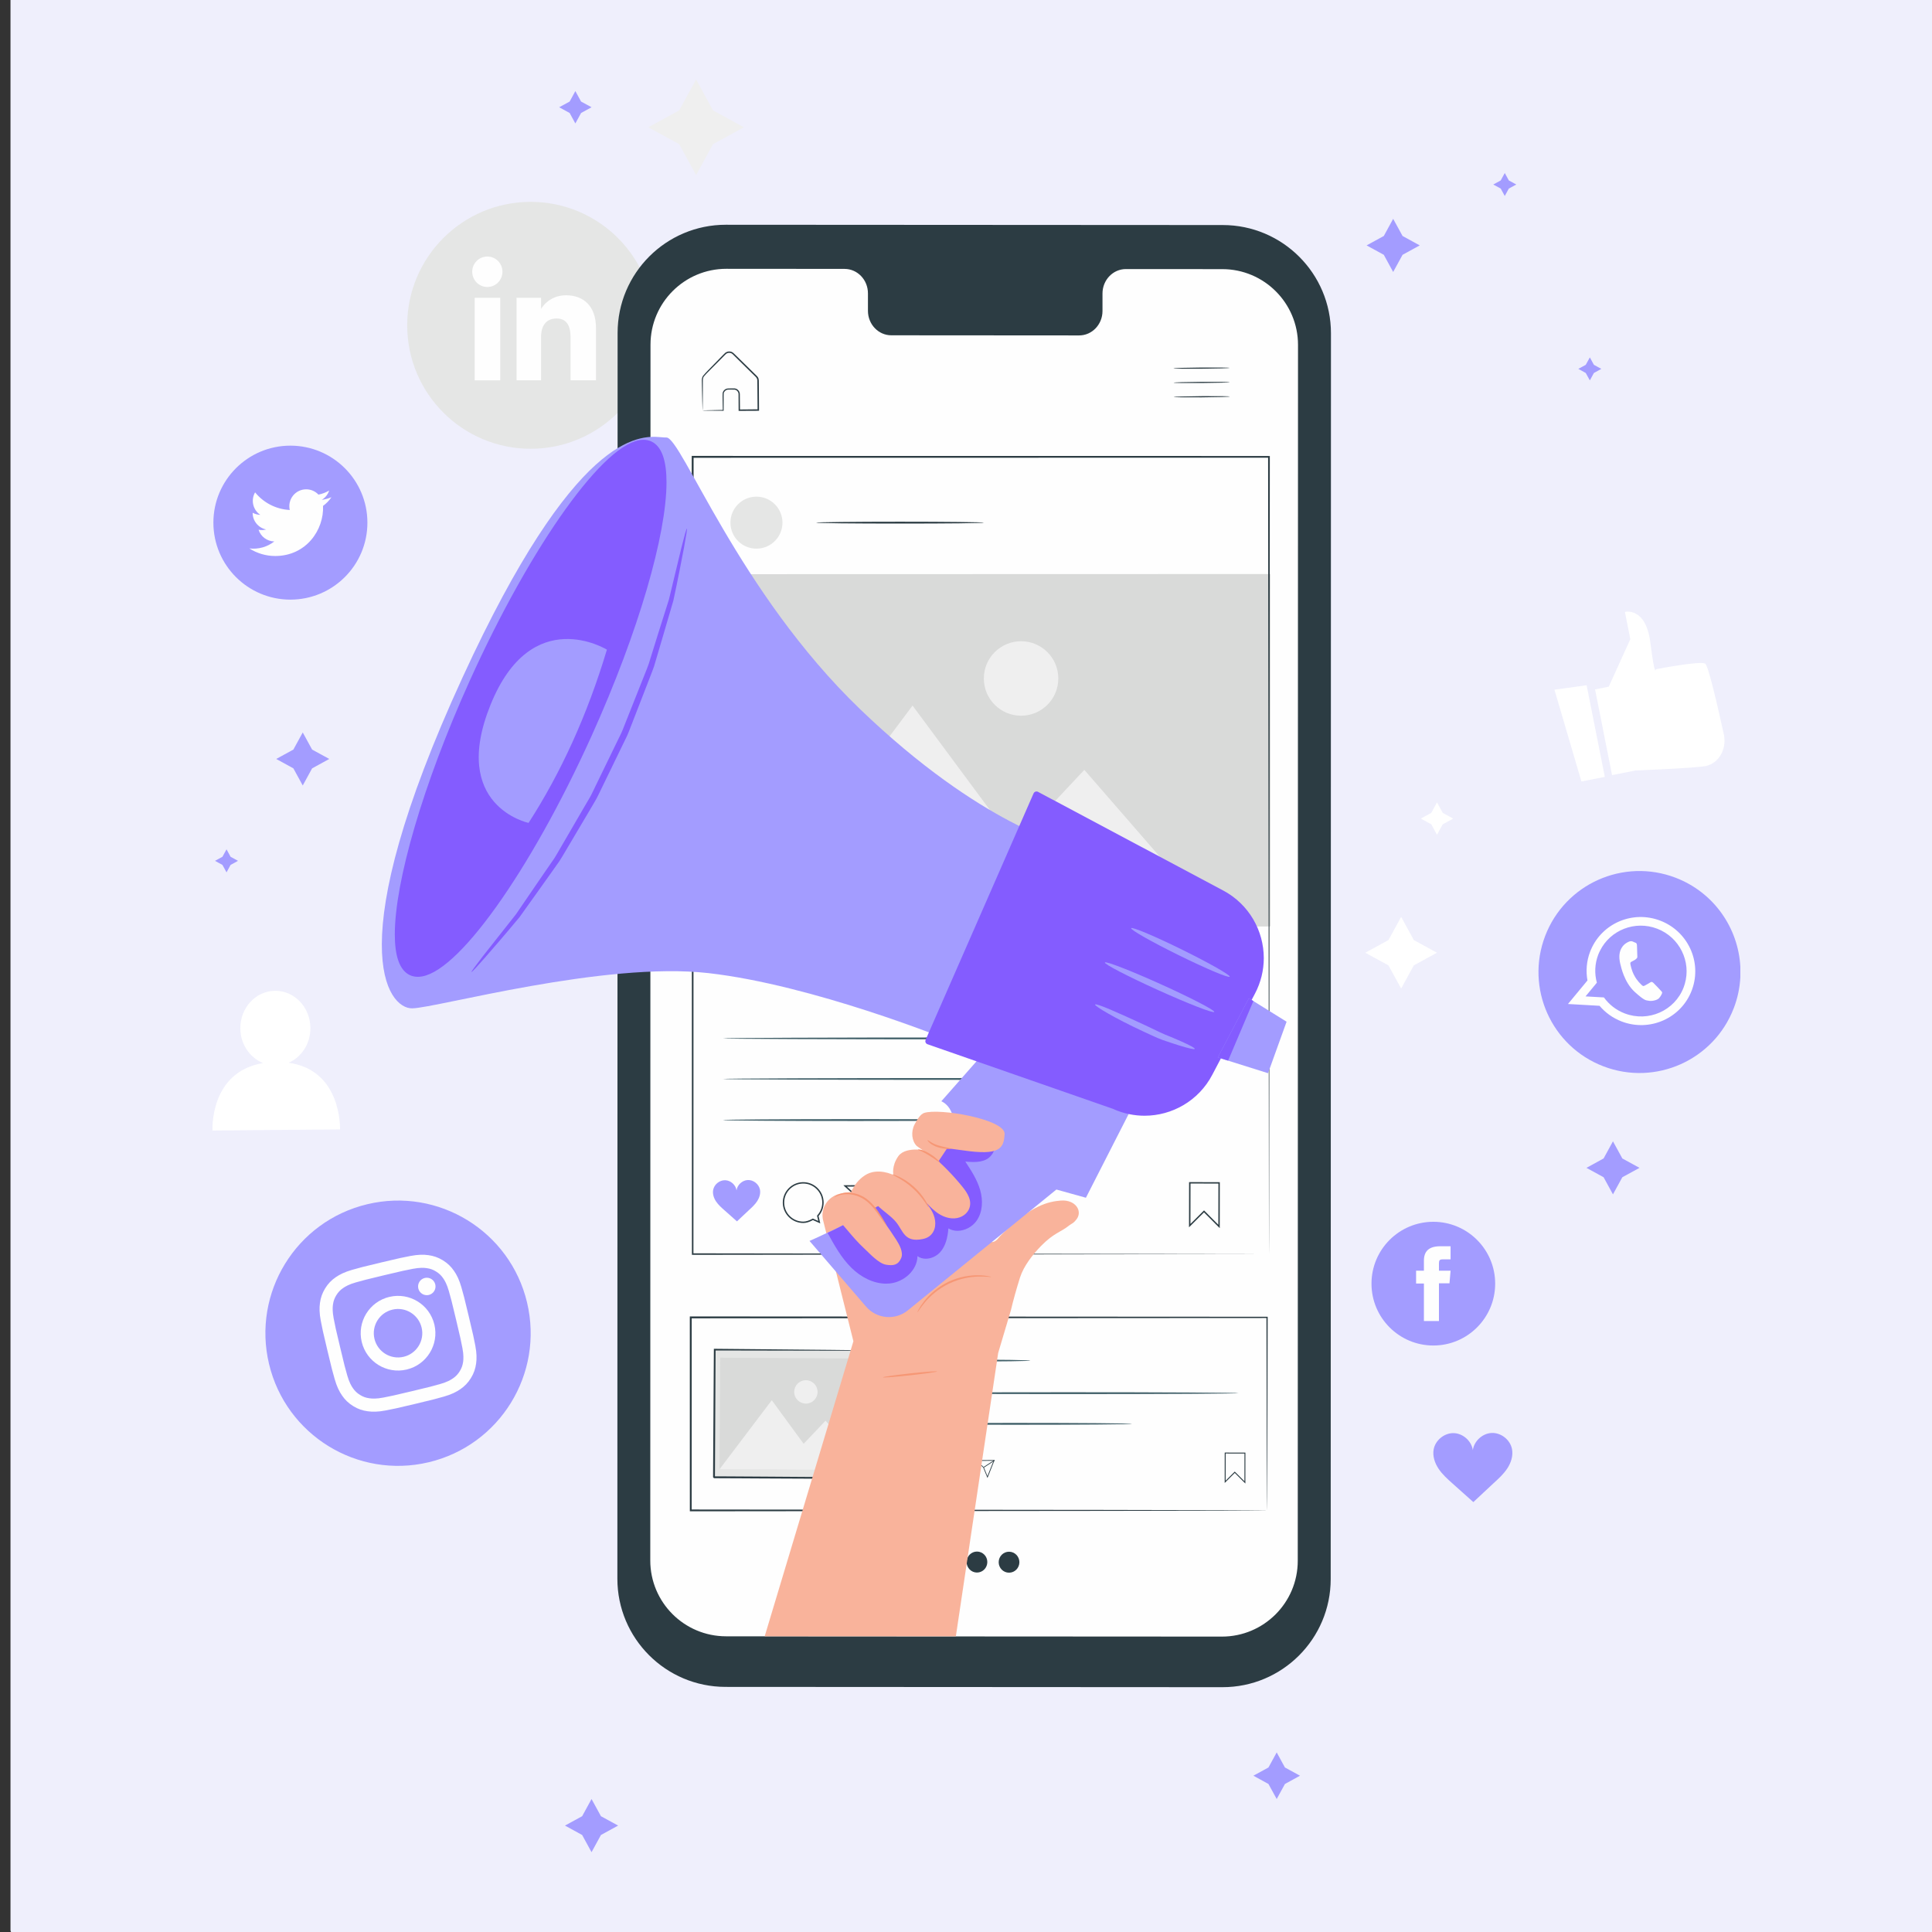 <?xml version="1.0" encoding="UTF-8"?>
<!DOCTYPE svg PUBLIC "-//W3C//DTD SVG 1.0//EN" "http://www.w3.org/TR/2001/REC-SVG-20010904/DTD/svg10.dtd">
<!-- Creator: CorelDRAW 2021 (64-Bit) -->
<svg xmlns="http://www.w3.org/2000/svg" xml:space="preserve" width="600px" height="600px" version="1.0" style="shape-rendering:geometricPrecision; text-rendering:geometricPrecision; image-rendering:optimizeQuality; fill-rule:evenodd; clip-rule:evenodd"
viewBox="0 0 600 600"
 xmlns:xlink="http://www.w3.org/1999/xlink"
 xmlns:xodm="http://www.corel.com/coreldraw/odm/2003">
 <rect x="0" y="0" width="600" height="600" fill="#333333" stroke="none"/>
 <defs>
  <style type="text/css">
   <![CDATA[
    .str1 {stroke:#845CFF;stroke-width:2;stroke-linecap:round;stroke-linejoin:round;stroke-miterlimit:22.926}
    .str0 {stroke:#EFEFFC;stroke-width:2;stroke-linecap:round;stroke-linejoin:round;stroke-miterlimit:22.926}
    .fil7 {fill:#FEFEFE}
    .fil0 {fill:#EFEFFC}
    .fil2 {fill:#FEFEFE;fill-rule:nonzero}
    .fil12 {fill:#F9B39B;fill-rule:nonzero}
    .fil18 {fill:#F69775;fill-rule:nonzero}
    .fil10 {fill:#F1626C;fill-rule:nonzero}
    .fil3 {fill:#EFEFEF;fill-rule:nonzero}
    .fil1 {fill:#E5E6E5;fill-rule:nonzero}
    .fil11 {fill:#D9DAD9;fill-rule:nonzero}
    .fil17 {fill:#A17364;fill-rule:nonzero}
    .fil16 {fill:#919697;fill-rule:nonzero}
    .fil15 {fill:#646869;fill-rule:nonzero}
    .fil9 {fill:#42616A;fill-rule:nonzero}
    .fil8 {fill:#2C3C43;fill-rule:nonzero}
    .fil13 {fill:#845CFF;fill-rule:nonzero}
    .fil14 {fill:#845CFF;fill-rule:nonzero}
    .fil6 {fill:#A39CFF;fill-rule:nonzero}
    .fil5 {fill:#A39CFF;fill-rule:nonzero}
    .fil4 {fill:white;fill-rule:nonzero}
   ]]>
  </style>
 </defs>
 <g id="Capa_x0020_1">
  <rect class="fil0 str0" x="4.26" y="-0.58" width="600" height="600"/>
  <path class="fil1" d="M164.8 139.37l0 0c-21.17,0 -38.34,-17.17 -38.34,-38.34 0,-21.17 17.17,-38.34 38.34,-38.34 21.17,0 38.34,17.17 38.34,38.34 0,21.17 -17.17,38.34 -38.34,38.34z"/>
  <polygon class="fil2" points="147.42,118.12 155.35,118.12 155.35,92.48 147.42,92.48 "/>
  <path class="fil2" d="M151.35 89.13c2.59,0 4.69,-2.12 4.69,-4.74 0,-2.61 -2.1,-4.72 -4.69,-4.72 -2.6,0 -4.7,2.11 -4.7,4.72 0,2.62 2.1,4.74 4.7,4.74z"/>
  <path class="fil2" d="M168.03 104.66c0,-3.6 1.66,-5.75 4.84,-5.75 2.92,0 4.32,2.06 4.32,5.75 0,3.69 0,13.46 0,13.46l7.9 0c0,0 0,-9.37 0,-16.23 0,-6.87 -3.9,-10.19 -9.33,-10.19 -5.44,0 -7.73,4.24 -7.73,4.24l0 -3.46 -7.61 0 0 25.64 7.61 0c0,0 0,-9.51 0,-13.46z"/>
  <polygon class="fil3" points="216.18,24.68 221.43,34.28 231.03,39.53 221.43,44.78 216.18,54.38 210.93,44.78 201.33,39.53 210.93,34.28 "/>
  <polygon class="fil4" points="435.14,284.74 439.07,291.94 446.27,295.88 439.07,299.81 435.14,307.01 431.2,299.81 424,295.88 431.2,291.94 "/>
  <polygon class="fil4" points="446.27,249.19 448.05,252.44 451.3,254.22 448.05,256 446.27,259.24 444.5,256 441.25,254.22 444.5,252.44 "/>
  <polygon class="fil5" points="178.68,28.29 180.46,31.54 183.71,33.31 180.46,35.09 178.68,38.34 176.91,35.09 173.66,33.31 176.91,31.54 "/>
  <path class="fil4" d="M89.63 330.05c4,-1.74 6.81,-5.93 6.77,-10.83 -0.05,-6.41 -4.97,-11.57 -10.98,-11.52 -6.01,0.05 -10.84,5.29 -10.78,11.7 0.04,4.94 2.98,9.11 7.07,10.75 -16.72,2.74 -15.72,20.94 -15.72,20.94l39.61 -0.34c0,0 0.66,-18.41 -15.97,-20.7z"/>
  <path class="fil5" d="M469.56 449.99c-0.56,-2.85 -3.37,-5.08 -6.27,-4.97 -2.88,0.1 -5.49,2.49 -5.89,5.33 -0.41,-2.84 -3.05,-5.2 -5.93,-5.28 -2.9,-0.08 -5.69,2.18 -6.23,5.03 -0.39,2.08 0.33,4.24 1.5,6 1.17,1.77 2.76,3.19 4.34,4.6 2.22,1.97 4.26,3.82 6.48,5.79 2.19,-1.99 4.06,-3.86 6.26,-5.85 1.56,-1.42 3.15,-2.86 4.3,-4.63 1.16,-1.77 1.85,-3.94 1.44,-6.02z"/>
  <path class="fil4" d="M495.36 214.1l4.25 -0.84 6.7 -14.75 -1.68 -8.47c0,0 6.48,-1.7 7.91,9.54 1.42,11.25 1.7,8.26 1.7,8.26 0,0 13.94,-2.71 15.34,-1.73 1.01,0.71 4.14,14.48 5.77,21.95 0.83,3.77 -0.8,7.74 -4.13,9.33 -0.48,0.22 -0.96,0.4 -1.46,0.5 -3.47,0.69 -21.79,1.38 -21.79,1.38l-7.33 1.45 -5.28 -26.62z"/>
  <polygon class="fil4" points="482.75,214.19 491.12,242.7 498.39,241.26 492.74,212.81 "/>
  <path class="fil6" d="M497.96 331.16c-16.18,-6.18 -24.28,-24.3 -18.1,-40.48 6.18,-16.18 24.31,-24.29 40.49,-18.1 11.94,4.56 19.48,15.63 20.13,27.62l0 3.34c-0.17,3.18 -0.83,6.39 -2.03,9.52 -6.18,16.18 -24.31,24.29 -40.49,18.1z"/>
  <path class="fil7" d="M504.58 314.73c-2.7,-1.03 -4.9,-2.79 -6.47,-4.97l-5.71 -0.32 3.52 -4.26c-0.76,-2.78 -0.68,-5.8 0.42,-8.68 0.16,-0.43 0.35,-0.85 0.56,-1.25 3.19,-6.42 10.86,-9.47 17.74,-6.84 6.96,2.66 10.64,10.2 8.58,17.18 -0.1,0.35 -0.22,0.7 -0.35,1.05 -2.77,7.26 -10.98,10.88 -18.29,8.09zm20.95 -7.54c3.02,-8.54 -1.36,-18 -9.94,-21.28 -8.48,-3.24 -17.93,0.76 -21.48,8.95 -0.1,0.22 -0.19,0.45 -0.28,0.68 -1.13,2.96 -1.36,6.04 -0.83,8.95l-6.05 7.31 9.8 0.56c1.78,2.11 4.11,3.81 6.87,4.87 8.72,3.33 18.46,-0.99 21.76,-9.63 0.05,-0.14 0.11,-0.27 0.15,-0.41z"/>
  <path class="fil7" d="M515.63 307.49c-0.32,-0.34 -1.86,-2 -2.17,-2.26 -0.3,-0.27 -0.54,-0.42 -0.94,-0.14 -0.41,0.29 -1.48,0.87 -1.8,1.03 -0.33,0.17 -0.56,0.12 -0.88,-0.22 -0.31,-0.34 -1.41,-1.22 -2.38,-3.1 -0.76,-1.45 -1.06,-3 -1.14,-3.47 -0.07,-0.47 0.21,-0.6 0.47,-0.72 0.25,-0.11 0.56,-0.3 0.84,-0.45l0.21 -0.13c0.14,-0.1 0.26,-0.21 0.42,-0.36 0.23,-0.21 0.25,-0.46 0.23,-0.69 -0.02,-0.22 -0.08,-2.41 -0.11,-3.3 -0.02,-0.89 -0.4,-0.88 -0.63,-0.97 -0.22,-0.09 -0.46,-0.22 -0.72,-0.32 -0.26,-0.1 -0.72,-0.17 -1.22,0.08 -0.5,0.25 -1.85,0.8 -2.58,2.69 -0.16,0.45 -0.25,0.92 -0.3,1.39 -0.12,1.5 0.29,2.94 0.37,3.18 0.1,0.33 1.05,5.28 4.39,8.33 3.35,3.03 3.54,2.52 4.28,2.72 0.73,0.21 2.64,-0.05 3.3,-0.83 0.67,-0.77 0.96,-1.53 0.93,-1.73 -0.04,-0.2 -0.26,-0.39 -0.57,-0.73z"/>
  <path class="fil6" d="M90.18 186.22l0 0c-13.2,0 -23.91,-10.7 -23.91,-23.91 0,-13.2 10.71,-23.91 23.91,-23.91 13.21,0 23.92,10.71 23.92,23.91 0,13.21 -10.71,23.91 -23.92,23.91z"/>
  <path class="fil2" d="M77.44 170.32c2.32,1.48 5.07,2.35 8.02,2.35 9.7,0 15.19,-8.2 14.86,-15.56 1.02,-0.73 1.9,-1.65 2.61,-2.7 -0.94,0.41 -1.95,0.69 -3.01,0.82 1.08,-0.64 1.91,-1.67 2.3,-2.89 -1.01,0.6 -2.13,1.03 -3.32,1.27 -0.95,-1.02 -2.31,-1.65 -3.81,-1.65 -3.38,0 -5.86,3.15 -5.1,6.42 -4.34,-0.22 -8.19,-2.3 -10.77,-5.47 -1.37,2.35 -0.71,5.43 1.62,6.98 -0.86,-0.02 -1.67,-0.26 -2.37,-0.65 -0.06,2.42 1.68,4.69 4.19,5.19 -0.73,0.2 -1.54,0.25 -2.36,0.09 0.66,2.08 2.6,3.59 4.88,3.63 -2.19,1.73 -4.96,2.5 -7.74,2.17z"/>
  <path class="fil5" d="M133.16 454.11l0 0c-22.13,5.27 -44.34,-8.4 -49.61,-30.52 -5.27,-22.13 8.39,-44.34 30.52,-49.61l0 0c22.13,-5.28 44.34,8.39 49.61,30.51 5.27,22.13 -8.39,44.34 -30.52,49.62z"/>
  <path class="fil2" d="M118.38 392.07c-5.97,1.42 -6.71,1.63 -9.02,2.29 -2.32,0.67 -3.83,1.42 -5.09,2.29 -1.32,0.91 -2.36,1.95 -3.29,3.46 -0.93,1.52 -1.39,2.92 -1.61,4.5 -0.21,1.53 -0.2,3.21 0.25,5.57 0.45,2.37 0.61,3.13 2.03,9.1 1.42,5.96 1.62,6.7 2.29,9.02 0.66,2.31 1.41,3.82 2.29,5.09 0.9,1.31 1.95,2.36 3.46,3.29 1.51,0.93 2.92,1.39 4.49,1.6 1.53,0.21 3.21,0.21 5.58,-0.25 2.37,-0.45 3.12,-0.6 9.09,-2.02 5.96,-1.42 6.71,-1.63 9.02,-2.29 2.32,-0.66 3.82,-1.42 5.09,-2.29 1.31,-0.91 2.36,-1.95 3.29,-3.46 0.93,-1.51 1.39,-2.92 1.61,-4.5 0.21,-1.52 0.2,-3.21 -0.25,-5.57 -0.45,-2.37 -0.61,-3.13 -2.03,-9.09 -1.42,-5.97 -1.62,-6.71 -2.29,-9.03 -0.66,-2.31 -1.41,-3.82 -2.29,-5.09 -0.9,-1.31 -1.95,-2.35 -3.46,-3.29 -1.51,-0.92 -2.92,-1.38 -4.5,-1.6 -1.52,-0.21 -3.21,-0.2 -5.57,0.25 -2.37,0.45 -3.12,0.6 -9.09,2.02zm0.94 3.96c5.87,-1.4 6.57,-1.54 8.91,-1.99 2.17,-0.41 3.42,-0.33 4.26,-0.21 1.12,0.15 1.97,0.45 2.92,1.04 0.95,0.59 1.6,1.2 2.24,2.13 0.49,0.71 1.12,1.79 1.73,3.9 0.66,2.29 0.85,2.99 2.24,8.85 1.4,5.87 1.54,6.57 1.99,8.91 0.41,2.16 0.33,3.41 0.22,4.26 -0.16,1.12 -0.46,1.96 -1.05,2.92 -0.58,0.95 -1.2,1.6 -2.13,2.24 -0.7,0.48 -1.78,1.12 -3.9,1.73 -2.29,0.66 -2.98,0.84 -8.85,2.24 -5.86,1.4 -6.56,1.54 -8.9,1.99 -2.17,0.41 -3.42,0.33 -4.26,0.21 -1.12,-0.15 -1.97,-0.45 -2.92,-1.04 -0.95,-0.58 -1.6,-1.2 -2.24,-2.13 -0.49,-0.71 -1.12,-1.78 -1.73,-3.9 -0.66,-2.29 -0.85,-2.98 -2.24,-8.85 -1.4,-5.86 -1.55,-6.56 -1.99,-8.91 -0.41,-2.16 -0.33,-3.41 -0.22,-4.26 0.16,-1.12 0.46,-1.96 1.04,-2.91 0.59,-0.96 1.21,-1.61 2.14,-2.25 0.7,-0.48 1.78,-1.12 3.9,-1.73 2.29,-0.65 2.98,-0.84 8.84,-2.24z"/>
  <path class="fil2" d="M125.36 421.36c-4.05,0.97 -8.1,-1.53 -9.07,-5.58 -0.96,-4.04 1.53,-8.1 5.58,-9.06 4.04,-0.97 8.1,1.53 9.07,5.58 0.96,4.04 -1.54,8.1 -5.58,9.06zm-4.43 -18.6c-6.23,1.48 -10.08,7.74 -8.6,13.97 1.49,6.23 7.74,10.07 13.97,8.59 6.23,-1.48 10.08,-7.74 8.6,-13.97 -1.49,-6.23 -7.74,-10.07 -13.97,-8.59z"/>
  <path class="fil2" d="M135.18 398.89c0.35,1.46 -0.55,2.92 -2,3.27 -1.46,0.34 -2.92,-0.56 -3.27,-2.01 -0.35,-1.46 0.55,-2.92 2.01,-3.27 1.46,-0.34 2.92,0.56 3.26,2.01z"/>
  <path class="fil5" d="M445.14 417.86l0 0c-10.61,0 -19.21,-8.6 -19.21,-19.21 0,-10.61 8.6,-19.21 19.21,-19.21 10.6,0 19.2,8.6 19.2,19.21 0,10.61 -8.6,19.21 -19.2,19.21z"/>
  <path class="fil2" d="M442.21 410.26l4.67 0 0 -11.71 3.27 0 0.34 -3.92 -3.61 0c0,0 0,-1.46 0,-2.23 0,-0.93 0.19,-1.29 1.08,-1.29 0.72,0 2.53,0 2.53,0l0 -4.07c0,0 -2.66,0 -3.23,0 -3.48,0 -5.05,1.53 -5.05,4.47 0,2.55 0,3.12 0,3.12l-2.43 0 0 3.97 2.43 0 0 11.66z"/>
  <path class="fil8" d="M379.63 523.97l-154.31 -0.09c-18.56,-0.01 -33.6,-15.06 -33.59,-33.62l0.07 -386.85c0,-18.57 15.06,-33.62 33.63,-33.61l154.31 0.09c18.56,0.01 33.6,15.06 33.6,33.62l-0.08 386.86c0,18.57 -15.06,33.62 -33.63,33.6z"/>
  <path class="fil2" d="M379.58 83.58l-29.92 -0.02c-4.01,0 -7.27,3.39 -7.27,7.59l0 5.43c0,4.19 -3.25,7.59 -7.26,7.59l-58.32 -0.04c-4.01,0 -7.26,-3.4 -7.26,-7.6l0 -5.42c0,-4.2 -3.25,-7.6 -7.27,-7.6l-10.52 -0.01 -26.18 -0.02c-13.01,0 -23.55,10.54 -23.56,23.54l-0.07 377.6c0,13 10.53,23.54 23.53,23.55l154 0.09c13,0 23.55,-10.53 23.55,-23.54l0.08 -377.6c0,-13 -10.53,-23.54 -23.53,-23.54z"/>
  <path class="fil8" d="M381.83 114.25c0,0.1 -3.89,0.22 -8.69,0.26 -4.8,0.04 -8.69,-0.01 -8.69,-0.12 0,-0.1 3.89,-0.21 8.69,-0.25 4.8,-0.04 8.69,0.01 8.69,0.11z"/>
  <path class="fil8" d="M381.87 118.7c0,0.1 -3.89,0.21 -8.69,0.25 -4.8,0.04 -8.69,-0.01 -8.69,-0.11 0,-0.1 3.89,-0.21 8.69,-0.25 4.8,-0.04 8.69,0.01 8.69,0.11z"/>
  <path class="fil8" d="M381.91 123.15c0,0.1 -3.89,0.21 -8.69,0.25 -4.8,0.04 -8.69,-0.01 -8.69,-0.11 -0.01,-0.1 3.88,-0.22 8.68,-0.26 4.8,-0.04 8.7,0.01 8.7,0.12z"/>
  <path class="fil8" d="M218.2 127.48c0,-0.01 0.16,-0.02 0.45,-0.03 0.36,-0.01 0.78,-0.02 1.27,-0.04 1.19,-0.03 2.76,-0.06 4.67,-0.11l-0.12 0.13c-0.02,-1.04 -0.04,-2.17 -0.06,-3.39 0.01,-0.63 -0.05,-1.22 0.01,-1.95 0.12,-0.73 0.77,-1.37 1.57,-1.44 0.75,-0.02 1.42,-0.05 2.23,-0.02 0.85,0.11 1.56,0.92 1.54,1.81 0.01,1.58 0.03,3.23 0.05,4.95l-0.21 -0.22c1.89,-0.02 3.86,-0.04 5.9,-0.06l-0.23 0.23c-0.02,-2.38 -0.04,-4.83 -0.06,-7.35 -0.01,-0.63 -0.01,-1.25 -0.02,-1.87 0,-0.58 -0.35,-0.96 -0.83,-1.4 -0.87,-0.86 -1.73,-1.7 -2.58,-2.54 -0.84,-0.83 -1.67,-1.65 -2.49,-2.45 -0.4,-0.4 -0.81,-0.8 -1.2,-1.19 -0.42,-0.4 -0.74,-0.82 -1.22,-0.92 -0.47,-0.12 -0.98,-0.02 -1.36,0.26 -0.35,0.31 -0.74,0.73 -1.09,1.08 -0.73,0.74 -1.44,1.45 -2.12,2.14 -1.33,1.38 -2.72,2.64 -3.73,3.84 -0.42,0.66 -0.27,1.47 -0.3,2.2 0,0.73 0,1.43 0,2.08 -0.01,1.27 -0.02,2.39 -0.02,3.35 -0.01,0.86 -0.02,1.56 -0.03,2.14 0,0.5 -0.01,0.76 -0.02,0.77 -0.02,0.01 -0.03,-0.23 -0.04,-0.71 -0.02,-0.57 -0.04,-1.26 -0.06,-2.11 -0.03,-0.96 -0.05,-2.09 -0.08,-3.37 -0.01,-0.67 -0.03,-1.38 -0.04,-2.12 0,-0.38 -0.01,-0.76 -0.02,-1.16 0,-0.42 0.11,-0.85 0.33,-1.24 1.09,-1.33 2.39,-2.52 3.73,-3.94 0.68,-0.7 1.38,-1.41 2.1,-2.15 0.38,-0.37 0.69,-0.74 1.14,-1.13 0.48,-0.36 1.12,-0.49 1.71,-0.34 0.63,0.14 1.04,0.66 1.42,1.02 0.4,0.39 0.8,0.78 1.21,1.18 0.82,0.8 1.65,1.62 2.5,2.45 0.85,0.83 1.71,1.68 2.58,2.54 0.21,0.22 0.46,0.4 0.66,0.71 0.19,0.29 0.3,0.64 0.31,0.99 0.01,0.63 0.01,1.26 0.02,1.89 0.02,2.51 0.04,4.97 0.05,7.35l0.01 0.22 -0.23 0.01c-2.03,0.01 -4.01,0.02 -5.9,0.03l-0.22 0 0 -0.21c-0.01,-1.71 -0.02,-3.37 -0.02,-4.95 0.02,-0.71 -0.53,-1.34 -1.2,-1.43 -0.68,-0.04 -1.48,-0.01 -2.14,-0.01 -0.63,0.06 -1.16,0.57 -1.27,1.15 -0.06,0.59 -0.01,1.29 -0.02,1.89 0,1.22 0,2.35 0,3.39l0 0.13 -0.13 0c-1.95,-0.01 -3.54,-0.02 -4.76,-0.03 -0.48,-0.01 -0.89,-0.02 -1.23,-0.02 -0.28,-0.01 -0.42,-0.02 -0.41,-0.03z"/>
  <path class="fil9" d="M319.99 422.54c0,0.04 -0.58,0.08 -1.62,0.11 -1.15,0.03 -2.63,0.06 -4.41,0.1 -3.72,0.05 -8.86,0.08 -14.54,0.08 -5.68,0 -10.83,-0.03 -14.55,-0.08 -1.78,-0.04 -3.26,-0.07 -4.41,-0.1 -1.04,-0.03 -1.62,-0.07 -1.62,-0.11 0,-0.04 0.58,-0.08 1.62,-0.11 1.15,-0.03 2.63,-0.06 4.41,-0.1 3.72,-0.05 8.87,-0.08 14.55,-0.08 5.68,0 10.82,0.03 14.54,0.08 1.78,0.04 3.26,0.07 4.41,0.1 1.04,0.03 1.62,0.07 1.62,0.11z"/>
  <path class="fil9" d="M384.66 432.66c0,0.16 -23.69,0.29 -52.9,0.29 -29.23,0 -52.92,-0.13 -52.92,-0.29 0,-0.16 23.69,-0.29 52.92,-0.29 29.21,0 52.9,0.13 52.9,0.29z"/>
  <path class="fil9" d="M351.59 442.19c0,0.16 -16.28,0.29 -36.37,0.29 -20.09,0 -36.38,-0.13 -36.38,-0.29 0,-0.16 16.29,-0.3 36.38,-0.3 20.09,0 36.37,0.14 36.37,0.3z"/>
  <path class="fil8" d="M383.47 457.01l0.1 0.11 2.9 2.9 0.01 -8.61 -5.84 -0.01 -0.01 8.45 2.84 -2.84zm3.29 3.71l-3.29 -3.29 -3.13 3.12 0.01 -9.44 6.42 0.01 -0.01 9.6z"/>
  <path class="fil8" d="M296.49 453.21c-1.65,0.01 -2.99,1.37 -2.97,3.03 0.01,1.65 1.37,2.99 3.02,2.97 0.43,0 0.9,-0.15 1.45,-0.45l0.05 -0.03 0.85 0.38 -0.19 -0.84 0.04 -0.04c0.51,-0.56 0.79,-1.29 0.78,-2.04 -0.01,-1.66 -1.37,-2.99 -3.03,-2.98zm2.72 6.29l-1.16 -0.52c-0.56,0.3 -1.06,0.45 -1.51,0.46 -1.77,0.01 -3.23,-1.42 -3.24,-3.2 -0.02,-1.78 1.42,-3.24 3.19,-3.25 1.78,-0.01 3.24,1.42 3.25,3.2 0.01,0.79 -0.28,1.55 -0.8,2.15l0.27 1.16z"/>
  <path class="fil8" d="M303.41 453.7l2.12 1.95 1.13 2.76 1.9 -4.76 -5.15 0.05zm3.26 5.3l-1.33 -3.25 -2.5 -2.27 6.05 -0.05 -2.22 5.57z"/>
  <polygon class="fil8" points="305.59,455.76 305.47,455.58 308.77,453.43 308.89,453.62 "/>
  <path class="fil10" d="M289.69 454.16c-0.17,-0.87 -1.03,-1.54 -1.91,-1.5 -0.87,0.03 -1.67,0.76 -1.78,1.62 -0.13,-0.86 -0.93,-1.58 -1.81,-1.6 -0.88,-0.02 -1.72,0.67 -1.88,1.54 -0.12,0.63 0.1,1.28 0.46,1.82 0.36,0.53 0.84,0.96 1.32,1.39 0.68,0.59 1.3,1.15 1.97,1.75 0.67,-0.61 1.23,-1.18 1.9,-1.78 0.47,-0.44 0.95,-0.87 1.3,-1.41 0.35,-0.54 0.56,-1.2 0.43,-1.83z"/>
  <path class="fil8" d="M393.5 469.07c0,0 -0.02,-0.36 -0.02,-1.05 -0.01,-0.7 -0.02,-1.72 -0.03,-3.06 -0.01,-2.7 -0.02,-6.67 -0.04,-11.82 -0.03,-10.28 -0.06,-25.25 -0.11,-44.02l0.2 0.2c-43.06,0.02 -107.34,0.06 -178.97,0.1l-0.01 0 0.29 -0.3c0,20.84 0,41.05 -0.01,59.95l-0.28 -0.28c51.52,0.05 96.22,0.1 128.06,0.13 15.94,0.04 28.64,0.06 37.39,0.08 4.36,0.02 7.73,0.03 10.03,0.04 1.14,0.01 2,0.01 2.6,0.02 0.59,0 0.9,0.01 0.9,0.01 0,0 -0.29,0.01 -0.86,0.02 -0.59,0 -1.45,0.01 -2.57,0.02 -2.28,0.01 -5.63,0.02 -9.97,0.04 -8.73,0.02 -21.42,0.04 -37.32,0.07 -31.89,0.04 -76.66,0.08 -128.26,0.13l-0.28 0 0 -0.28c0,-18.9 -0.01,-39.11 -0.01,-59.95l0 -0.29 0.3 0c71.63,0.04 135.91,0.08 178.97,0.1l0.19 0 0 0.19c-0.05,18.82 -0.08,33.83 -0.11,44.14 -0.02,5.12 -0.04,9.08 -0.05,11.77 -0.01,1.33 -0.01,2.34 -0.02,3.03 0,0.68 -0.01,1.01 -0.01,1.01z"/>
  <polygon class="fil1" points="271.54,419.42 271.31,459.05 221.74,458.77 221.96,419.14 "/>
  <path class="fil8" d="M271.54 419.42c-0.01,0.01 -0.09,0.01 -0.25,0.02 -0.18,0 -0.41,0 -0.7,0.01 -0.65,0 -1.55,0.01 -2.71,0.01 -2.38,0.01 -5.82,0.01 -10.16,0.01 -8.72,-0.01 -21.08,-0.04 -35.76,-0.07l0.27 -0.26c-0.06,11.8 -0.13,25.32 -0.2,39.63 0.06,0.07 -0.54,-0.55 -0.28,-0.29l0.09 0 0.11 0 0.22 0.01 0.42 0 0.86 0 1.71 0.01c1.14,0.01 2.27,0.02 3.4,0.02 2.25,0.02 4.47,0.03 6.68,0.04 4.4,0.03 8.69,0.06 12.86,0.09 8.32,0.06 16.13,0.11 23.22,0.16l-0.25 0.24c0.12,-11.9 0.22,-21.77 0.29,-28.7 0.05,-3.45 0.08,-6.16 0.11,-8.05 0.02,-0.91 0.03,-1.62 0.04,-2.13 0.01,-0.48 0.03,-0.75 0.03,-0.75 0,0 0.02,0.23 0.02,0.7 0,0.5 0.01,1.19 0.02,2.08 0,1.88 0.01,4.57 0.01,8 -0.01,6.97 -0.02,16.89 -0.03,28.86l0 0.24 -0.25 0c-7.08,-0.03 -14.89,-0.06 -23.22,-0.1 -4.16,-0.02 -8.46,-0.04 -12.86,-0.06 -2.2,-0.01 -4.43,-0.02 -6.68,-0.04 -1.12,0 -2.25,-0.01 -3.39,-0.01l-1.71 -0.01 -0.86 -0.01 -0.43 0 -0.21 0 -0.11 0 -0.05 0 -0.04 0c0.25,0.26 -0.37,-0.36 -0.3,-0.3 0.09,-14.31 0.18,-27.83 0.25,-39.63l0 -0.26 0.27 0c14.74,0.14 27.16,0.25 35.92,0.34 4.32,0.05 7.73,0.09 10.1,0.12 1.14,0.02 2.03,0.04 2.66,0.05 0.28,0 0.5,0.01 0.67,0.02 0.15,0 0.22,0.01 0.22,0.01z"/>
  <polygon class="fil11" points="223.46,456.29 269.55,456.55 269.75,421.91 223.66,421.65 "/>
  <polygon class="fil3" points="223.46,456.29 239.68,434.85 249.58,448.38 256.38,441.21 269.55,456.55 "/>
  <path class="fil3" d="M253.9 432.29c-0.01,2 -1.64,3.62 -3.65,3.61 -2,-0.01 -3.62,-1.65 -3.61,-3.65 0.02,-2.01 1.65,-3.62 3.66,-3.61 2,0.01 3.61,1.64 3.6,3.65z"/>
  <path class="fil8" d="M305.56 162.31c0,0.02 -0.18,0.04 -0.53,0.06 -0.41,0.02 -0.91,0.03 -1.52,0.05 -1.41,0.03 -3.29,0.06 -5.58,0.1 -4.71,0.05 -11.23,0.08 -18.42,0.08 -7.2,0 -13.71,-0.03 -18.42,-0.08 -2.29,-0.04 -4.17,-0.07 -5.59,-0.1 -0.6,-0.02 -1.1,-0.03 -1.51,-0.05 -0.35,-0.02 -0.53,-0.04 -0.53,-0.06 0,-0.02 0.18,-0.04 0.53,-0.06 0.41,-0.01 0.91,-0.03 1.51,-0.05 1.42,-0.02 3.3,-0.06 5.59,-0.09 4.71,-0.06 11.22,-0.09 18.42,-0.09 7.19,0 13.71,0.03 18.42,0.09 2.29,0.03 4.17,0.07 5.58,0.09 0.61,0.02 1.11,0.04 1.52,0.05 0.35,0.02 0.53,0.04 0.53,0.06z"/>
  <path class="fil8" d="M373.92 375.9l0.15 0.15 4.3 4.32 0.02 -12.8 -8.67 -0.02 -0.02 12.56 4.22 -4.21zm4.88 5.51l-4.89 -4.9 -4.65 4.64 0.02 -14.03 9.54 0.02 -0.02 14.27z"/>
  <path class="fil8" d="M249.4 367.56c-3.26,0.03 -5.89,2.7 -5.86,5.96 0.02,3.26 2.7,5.89 5.96,5.86 0.83,-0.01 1.76,-0.3 2.84,-0.9l0.1 -0.05 1.68 0.75 -0.38 -1.65 0.08 -0.09c1,-1.1 1.55,-2.53 1.54,-4.02 -0.03,-3.25 -2.7,-5.88 -5.96,-5.86zm5.34 12.37l-2.28 -1.02c-1.11,0.6 -2.07,0.9 -2.96,0.9 -3.5,0.03 -6.37,-2.79 -6.4,-6.29 -0.02,-3.49 2.8,-6.36 6.3,-6.39 3.5,-0.03 6.36,2.79 6.39,6.29 0.01,1.56 -0.55,3.05 -1.58,4.23l0.53 2.28z"/>
  <path class="fil8" d="M263.01 368.52l4.18 3.83 2.23 5.45 3.74 -9.36 -10.15 0.08zm6.41 10.43l-2.62 -6.39 -4.9 -4.47 11.9 -0.09 -4.38 10.95z"/>
  <polygon class="fil8" points="267.31,372.58 267.07,372.22 273.56,368 273.8,368.36 "/>
  <path class="fil6" d="M236.01 369.43c-0.35,-1.71 -2.03,-3.03 -3.76,-2.96 -1.72,0.07 -3.28,1.5 -3.51,3.2 -0.25,-1.7 -1.83,-3.1 -3.55,-3.14 -1.74,-0.04 -3.4,1.31 -3.71,3.01 -0.23,1.24 0.2,2.54 0.9,3.59 0.71,1.05 1.66,1.89 2.61,2.73 1.33,1.17 2.55,2.27 3.88,3.45 1.31,-1.2 2.42,-2.32 3.73,-3.51 0.93,-0.85 1.87,-1.72 2.56,-2.78 0.68,-1.06 1.09,-2.36 0.85,-3.59z"/>
  <path class="fil1" d="M243 162.31c0,4.46 -3.62,8.08 -8.08,8.08 -4.46,0 -8.08,-3.62 -8.08,-8.08 0,-4.46 3.62,-8.07 8.08,-8.07 4.46,0 8.08,3.61 8.08,8.07z"/>
  <path class="fil9" d="M375.75 335.08c0,0.16 -33.86,0.29 -75.63,0.29 -41.77,0 -75.63,-0.13 -75.63,-0.29 0,-0.16 33.86,-0.29 75.63,-0.29 41.77,0 75.63,0.13 75.63,0.29z"/>
  <path class="fil9" d="M375.75 322.48c0,0.17 -33.86,0.3 -75.63,0.3 -41.77,0 -75.63,-0.13 -75.63,-0.3 0,-0.16 33.86,-0.29 75.63,-0.29 41.77,0 75.63,0.13 75.63,0.29z"/>
  <path class="fil9" d="M306.82 347.84c0,0.17 -18.43,0.3 -41.16,0.3 -22.74,0 -41.17,-0.13 -41.17,-0.3 0,-0.16 18.43,-0.29 41.17,-0.29 22.73,0 41.16,0.13 41.16,0.29z"/>
  <path class="fil8" d="M296.66 485.08c0,1.8 -1.45,3.25 -3.22,3.25 -1.78,-0.01 -3.21,-1.48 -3.2,-3.28 0,-1.8 1.45,-3.26 3.22,-3.25 1.78,0.01 3.21,1.48 3.2,3.28z"/>
  <path class="fil8" d="M306.62 485.12c-0.01,1.8 -1.45,3.26 -3.23,3.25 -1.77,-0.01 -3.2,-1.48 -3.2,-3.28 0.01,-1.79 1.46,-3.25 3.23,-3.24 1.78,0.01 3.21,1.47 3.2,3.27z"/>
  <path class="fil8" d="M316.58 485.17c-0.01,1.8 -1.45,3.25 -3.23,3.24 -1.77,0 -3.21,-1.47 -3.2,-3.27 0.01,-1.8 1.45,-3.25 3.23,-3.24 1.77,0 3.21,1.47 3.2,3.27z"/>
  <polygon class="fil11" points="215.61,287.77 394.58,287.72 394.55,178.27 215.58,178.32 "/>
  <polygon class="fil3" points="232.12,287.77 283.4,219.12 315.2,262.05 336.75,239.09 379.01,287.72 "/>
  <path class="fil3" d="M328.67 210.7c0,6.39 -5.17,11.57 -11.56,11.57 -6.39,0 -11.57,-5.17 -11.57,-11.56 0,-6.39 5.17,-11.57 11.56,-11.57 6.39,0 11.57,5.17 11.57,11.56z"/>
  <path class="fil8" d="M394.09 389.47c-0.01,-2.34 -0.11,-101.22 -0.27,-247.59l0.27 0.26c-53.98,0.01 -114.81,0.02 -178.96,0.03l-0.02 0 0.29 -0.29c-0.02,92.59 -0.03,178.28 -0.05,247.59l-0.24 -0.24c108.54,0.14 177.02,0.23 178.98,0.24 -1.96,0 -70.44,0.09 -178.98,0.23l-0.23 0.01 0 -0.24c-0.02,-69.31 -0.04,-155 -0.06,-247.59l0 -0.29 0.31 0c64.15,0.01 124.98,0.02 178.96,0.02l0.26 0 0 0.27c-0.05,73.26 -0.1,135.18 -0.13,178.8 -0.03,21.78 -0.06,38.98 -0.07,50.75 -0.01,5.87 -0.03,10.38 -0.03,13.43 -0.01,1.52 -0.02,2.67 -0.02,3.45 0,0.77 -0.01,1.16 -0.01,1.16z"/>
  <path class="fil12" d="M309.99 420.18l3.96 -13.3c0.69,-2.89 1.61,-6.29 2.84,-10.18 1.11,-3.49 3.96,-7.15 6.55,-9.79 4.05,-4.11 5.97,-4.14 8.68,-6.32 0.25,-0.16 0.53,-0.39 0.76,-0.51 0.56,-0.31 0.98,-0.71 1.32,-1.15 2.34,-2.53 0.1,-6.45 -4.66,-6.08 -3.58,0.29 -9.42,1.31 -18.91,11.1 -0.12,0.15 -0.24,0.27 -0.36,0.43 -4.98,6.47 -9.66,-12.01 -10.5,-18.89 -0.55,-4.47 -5.38,-7.21 -9.75,-5.6l-23.12 10.82c-1.91,-0.68 -4.17,-0.56 -6.75,0.23 -3.4,1.26 -5.29,4.75 -4.4,8.15l9.38 37.44 -27.55 91.64 59.37 0 13.14 -87.99z"/>
  <path class="fil5" d="M355.59 336.01l-18.35 35.96 -9.17 -2.55 -46.13 37.52c-3.92,3.19 -9.67,2.68 -12.97,-1.15l-17.57 -20.41c0,0 35.41,-15.25 41.96,-27.88 6.55,-12.63 -1.02,-15.49 -1.02,-15.49l16.67 -18.94 46.58 12.94z"/>
  <path class="fil6" d="M331.79 262.55c0,0 -26.86,-5.94 -64.66,-42.29 -37.8,-36.35 -55.57,-84.63 -60.19,-84.39 -0.44,0.02 -1.01,-0.04 -1.72,-0.1 -6.86,-0.61 -26.71,-1.21 -61.54,74.54 -38.42,83.59 -23.29,103 -15.64,102.84 7.65,-0.15 59.56,-14.62 91.99,-10.94 32.43,3.69 74.12,20.59 74.12,20.59l37.64 -60.25z"/>
  <path class="fil10" d="M388.86 308.11l-9.17 17.43 -4.1 7.8c-5.63,10.71 -18.66,15.13 -29.64,10.07l-57.58 -20.06 33.53 -76.55 57.53 30.65c11.04,5.89 15.25,19.59 9.43,30.66z"/>
  <path class="fil13 str1" d="M355.45 345.5c-1.49,0 -2.98,-0.15 -4.47,-0.45 -1.7,-0.34 -3.39,-0.88 -5.03,-1.64l-41.97 -14.62 -15.61 -5.44 33.53 -76.55 57.53 30.65c7.67,4.1 12.05,11.96 12.05,20.1 0,3.57 -0.85,7.19 -2.62,10.56l-1.01 1.91 0 0 -7.76 14.77 -0.4 0.75 -4.1 7.8c-4.05,7.71 -11.94,12.16 -20.14,12.16z"/>
  <path class="fil10" d="M146.79 211.83c-20.45,45.28 -28.97,85.63 -19.02,90.13 9.95,4.49 34.6,-28.58 55.05,-73.85 20.44,-45.28 28.96,-85.63 19.01,-90.12 -9.95,-4.5 -34.59,28.56 -55.04,73.84z"/>
  <path class="fil14 str1" d="M129.76 302.36c-0.72,0 -1.38,-0.13 -1.99,-0.4 -2.82,-1.28 -4.16,-5.44 -4.16,-11.78 0,-16.01 8.53,-45.91 23.18,-78.35 19.2,-42.51 42.1,-74.25 53.06,-74.25 0.71,0 1.37,0.13 1.98,0.41 2.82,1.27 4.16,5.43 4.16,11.77 0,16.01 -8.53,45.91 -23.17,78.35 -19.21,42.51 -42.1,74.26 -53.06,74.25z"/>
  <polygon class="fil5" points="393.8,333.29 378.2,328.39 387.85,310.02 399.56,317.3 "/>
  <path class="fil15" d="M381.4 329.39l-3.2 -1 3.2 1 0 0zm7.85 -18.5l-1.4 -0.87 1.4 0.87z"/>
  <polygon class="fil14" points="381.4,329.39 378.2,328.39 387.85,310.02 387.85,310.02 389.25,310.89 "/>
  <path class="fil5" d="M377.1 314.26c-0.23,0.51 -8.02,-2.52 -17.4,-6.76 -9.38,-4.24 -16.8,-8.09 -16.57,-8.59 0.23,-0.5 8.02,2.52 17.4,6.76 9.38,4.24 16.8,8.09 16.57,8.59z"/>
  <path class="fil5" d="M381.9 303.32c-0.25,0.5 -7.29,-2.47 -15.74,-6.63 -8.46,-4.16 -15.11,-7.94 -14.86,-8.43 0.24,-0.5 7.29,2.47 15.74,6.63 8.45,4.16 15.1,7.94 14.86,8.43z"/>
  <path class="fil5" d="M371.05 325.73c-0.09,0.27 -1.94,-0.16 -4.9,-1.07 -1.47,-0.46 -3.23,-1.04 -5.16,-1.71 -1.93,-0.7 -3.92,-1.71 -6.06,-2.68 -8.54,-3.96 -15.06,-7.84 -14.85,-8.3 0.25,-0.54 7.22,2.56 15.68,6.48 2.12,0.96 4.09,2.02 5.95,2.8 1.86,0.75 3.53,1.45 4.93,2.07 2.79,1.24 4.49,2.15 4.41,2.41z"/>
  <path class="fil6" d="M188.48 201.76c0,0 -23.35,-14.47 -36.12,17.07 -12.78,31.54 11.79,36.73 11.79,36.73 10.05,-15.59 18.22,-33.45 24.33,-53.8z"/>
  <path class="fil14" d="M146.43 301.87c0,0 -0.01,0 -0.01,0 -0.1,-0.09 1.17,-1.85 3.57,-4.95 2.5,-3.16 5.99,-7.59 10.29,-13.04 1.97,-2.89 4.13,-6.05 6.44,-9.44 1.16,-1.69 2.37,-3.44 3.6,-5.24 0.63,-0.9 1.25,-1.82 1.89,-2.74 0.61,-0.94 1.15,-1.96 1.74,-2.95 2.32,-4 4.76,-8.19 7.29,-12.54 0.64,-1.08 1.27,-2.18 1.92,-3.28 0.65,-1.1 1.14,-2.3 1.73,-3.46 1.14,-2.33 2.28,-4.7 3.45,-7.1 1.17,-2.4 2.32,-4.77 3.45,-7.1 0.55,-1.18 1.19,-2.31 1.64,-3.5 0.47,-1.19 0.94,-2.37 1.4,-3.54 1.86,-4.67 3.64,-9.18 5.35,-13.47 0.41,-1.08 0.88,-2.13 1.24,-3.19 0.33,-1.08 0.66,-2.14 0.99,-3.18 0.65,-2.09 1.28,-4.12 1.89,-6.08 1.24,-3.92 2.39,-7.57 3.45,-10.91 1.62,-6.73 2.94,-12.21 3.88,-16.12 0.95,-3.78 1.54,-5.87 1.68,-5.87 0,0 0,0 0,0 0.14,0.02 -0.2,2.17 -0.91,6.03 -0.74,3.85 -1.79,9.45 -3.28,16.32 -0.99,3.38 -2.07,7.08 -3.23,11.04 -0.58,1.98 -1.19,4.03 -1.81,6.14 -0.31,1.06 -0.63,2.13 -0.95,3.22 -0.35,1.08 -0.81,2.13 -1.21,3.22 -1.69,4.34 -3.45,8.89 -5.28,13.61 -0.46,1.18 -0.92,2.37 -1.39,3.57 -0.45,1.21 -1.09,2.34 -1.64,3.53 -1.14,2.35 -2.3,4.74 -3.47,7.15 -1.17,2.42 -2.34,4.8 -3.48,7.16 -0.6,1.16 -1.09,2.36 -1.76,3.47 -0.65,1.11 -1.3,2.21 -1.94,3.3 -2.58,4.35 -5.07,8.55 -7.44,12.56 -0.61,0.99 -1.16,2 -1.79,2.94 -0.66,0.93 -1.3,1.84 -1.94,2.75 -1.28,1.79 -2.52,3.54 -3.72,5.23 -2.4,3.36 -4.64,6.5 -6.69,9.37 -4.47,5.41 -8.21,9.67 -10.78,12.64 -2.52,2.87 -3.99,4.45 -4.17,4.45z"/>
  <path class="fil16" d="M291.97 359.45c0.93,-1.26 1.61,-2.4 2.1,-3.4 -0.21,0.47 -0.45,0.95 -0.71,1.45 -0.33,0.64 -0.73,1.28 -1.2,1.93 -0.07,0.01 -0.13,0.01 -0.19,0.02zm2.93 -5.37c0.67,-1.97 0.59,-3.08 0.88,-3.08 0,0 0,0 0,0 -0.18,0.93 -0.47,1.95 -0.88,3.08z"/>
  <path class="fil17" d="M265.15 378.75c2.47,-1.33 5.6,-3.07 9.49,-5.3 0.02,-0.01 0.03,-0.02 0.05,-0.03 -3.23,1.94 -6.5,3.74 -9.54,5.33zm21.2 -13.39c2.51,-2.17 4.32,-4.16 5.62,-5.91 0.06,-0.01 0.12,-0.01 0.19,-0.02 -1.42,1.96 -3.43,3.96 -5.81,5.93z"/>
  <path class="fil14" d="M275.19 398.65c-3.99,0 -7.86,-2.07 -10.74,-4.89 -3.15,-3.09 -5.32,-7.02 -7.45,-10.89 0,0 2.16,-0.89 8.15,-4.12 3.04,-1.59 6.31,-3.39 9.54,-5.33 5.01,-2.88 8.79,-5.59 11.66,-8.06 2.38,-1.97 4.39,-3.97 5.81,-5.93 0.47,-0.65 0.87,-1.29 1.2,-1.93 0.26,-0.5 0.5,-0.98 0.71,-1.45 0.36,-0.73 0.63,-1.39 0.83,-1.97 0.41,-1.13 0.7,-2.15 0.88,-3.08 0.63,-0.07 1.22,-0.11 1.8,-0.11 2.68,0 4.82,0.75 7.67,1.64 1.24,0.39 2.54,0.94 3.21,2.05 1.15,1.89 -0.18,4.49 -2.15,5.49 -1.23,0.63 -2.6,0.8 -4,0.8 -0.84,0 -1.69,-0.06 -2.52,-0.13 1.83,2.78 3.68,5.61 4.6,8.8 0.93,3.2 0.81,6.86 -1.1,9.58 -1.33,1.89 -3.66,3.12 -5.93,3.12 -0.98,0 -1.96,-0.24 -2.83,-0.75 -0.21,2.63 -0.77,5.37 -2.52,7.35 -1.12,1.27 -2.85,2.07 -4.5,2.07 -0.92,0 -1.83,-0.25 -2.58,-0.82 -0.05,4.41 -4.21,8.06 -8.6,8.5 -0.38,0.04 -0.76,0.06 -1.14,0.06z"/>
  <path class="fil18" d="M307.83 396.56c-0.02,0.11 -1.52,-0.18 -3.95,-0.11 -2.43,0.05 -5.81,0.58 -9.15,2.19 -3.35,1.6 -5.88,3.91 -7.44,5.76 -1.58,1.86 -2.29,3.21 -2.39,3.16 -0.03,-0.02 0.12,-0.37 0.44,-0.98 0.33,-0.61 0.87,-1.46 1.63,-2.44 1.5,-1.95 4.06,-4.38 7.5,-6.03 3.44,-1.65 6.94,-2.12 9.4,-2.07 1.24,0.01 2.24,0.13 2.92,0.26 0.68,0.12 1.05,0.23 1.04,0.26z"/>
  <path class="fil12" d="M258.47 376.86c3.64,3.5 6.12,7.35 9.94,10.87 1.73,1.6 4.42,4.63 6.74,5.03 2.33,0.4 3.82,0.09 4.73,-2.08 0.75,-1.76 -0.59,-4.16 -1.51,-5.61 -2.43,-3.81 -4.75,-6.79 -6.57,-9.75 -0.86,-1.39 0.25,-1.68 0.65,-1.04 1.75,1.82 4.36,3.39 5.93,5.37 2.14,2.7 2.53,6.28 8.15,5.15 0.74,-0.15 1.48,-0.41 2.09,-0.87 2.11,-1.61 2.2,-4.43 1.31,-6.68 -0.7,-1.77 -1.92,-3.27 -3.13,-4.73 2.39,2.7 5,5.54 8.8,5.85 2.21,0.17 4.43,-0.86 5.33,-2.88 1.12,-2.56 -0.49,-5.03 -2.11,-7.02 -2.87,-3.54 -6.07,-6.81 -9.54,-9.75 -1.3,-1.1 -2.95,-1.71 -4.64,-1.72 -1.97,-0.02 -4.43,0.35 -5.65,2.06 -2.2,3.11 -1.52,5.85 -1.52,5.85 0,0 -4.93,-2.5 -8.89,0.12 -3.97,2.61 -4.95,7.11 -4.95,7.11l-5.16 4.72z"/>
  <path class="fil12" d="M284.71 355.91c-1.53,-1.53 -1.88,-4.34 -0.7,-6.67 0.84,-1.64 1.9,-3.24 2.97,-3.6 4.69,-1.58 25.18,1.96 25,6.51 -0.2,4.67 -1.69,6.73 -12.81,5.12 -1.96,-0.28 -5.02,-0.67 -5.02,-0.67l-2.69 4.03 -6.75 -4.72z"/>
  <path class="fil18" d="M288.38 374.96c-0.16,0.1 -1.72,-3.09 -4.91,-5.94 -3.15,-2.89 -6.47,-4.13 -6.38,-4.3 0.02,-0.07 0.88,0.15 2.17,0.76 1.28,0.61 2.98,1.65 4.6,3.11 1.62,1.47 2.82,3.06 3.55,4.28 0.73,1.23 1.03,2.06 0.97,2.09z"/>
  <path class="fil18" d="M291.83 360.98c-0.11,0.1 -1.46,-1.01 -3.3,-2.14 -0.92,-0.56 -1.77,-1.04 -2.41,-1.32 -0.63,-0.3 -1.05,-0.38 -1.05,-0.47 -0.01,-0.07 0.48,-0.13 1.19,0.08 0.71,0.2 1.63,0.64 2.57,1.22 1.89,1.15 3.13,2.51 3,2.63z"/>
  <path class="fil18" d="M295.27 356.75c-0.02,0.13 -1.8,0.18 -3.95,-0.44 -1.07,-0.33 -1.97,-0.84 -2.53,-1.32 -0.56,-0.48 -0.79,-0.88 -0.74,-0.93 0.11,-0.1 1.38,1.11 3.44,1.69 2.03,0.59 3.81,0.81 3.78,1z"/>
  <path class="fil18" d="M275.35 380.59c-0.07,0.04 -0.79,-0.88 -1.87,-2.43 -1.1,-1.52 -2.5,-3.78 -4.78,-5.44 -2.28,-1.66 -4.97,-2.06 -6.78,-1.79 -1.84,0.25 -2.79,1.01 -2.85,0.9 -0.02,-0.02 0.19,-0.23 0.65,-0.51 0.46,-0.29 1.19,-0.61 2.14,-0.8 1.88,-0.39 4.75,-0.04 7.18,1.73 2.41,1.76 3.77,4.11 4.79,5.68 0.99,1.61 1.59,2.61 1.52,2.66z"/>
  <path class="fil18" d="M291.03 425.91c0.01,0.16 -3.74,0.7 -8.38,1.2 -4.64,0.51 -8.42,0.79 -8.44,0.63 -0.01,-0.16 3.74,-0.7 8.38,-1.21 4.64,-0.5 8.42,-0.78 8.44,-0.62z"/>
  <polygon class="fil6" points="467.32,53.73 468.58,56.04 470.9,57.3 468.58,58.56 467.32,60.87 466.06,58.56 463.75,57.3 466.06,56.04 "/>
  <polygon class="fil6" points="493.74,110.99 495,113.3 497.31,114.56 495,115.83 493.74,118.14 492.47,115.83 490.16,114.56 492.47,113.3 "/>
  <polygon class="fil6" points="70.35,263.77 71.61,266.08 73.92,267.34 71.61,268.61 70.35,270.92 69.08,268.61 66.77,267.34 69.08,266.08 "/>
  <polygon class="fil6" points="432.66,67.96 435.58,73.29 440.91,76.21 435.58,79.13 432.66,84.46 429.75,79.13 424.41,76.21 429.75,73.29 "/>
  <polygon class="fil6" points="94.02,227.47 96.93,232.79 102.26,235.7 96.93,238.62 94.02,243.94 91.11,238.62 85.79,235.7 91.11,232.79 "/>
  <polygon class="fil6" points="500.92,354.45 503.83,359.77 509.16,362.69 503.83,365.6 500.92,370.92 498.01,365.6 492.69,362.69 498.01,359.77 "/>
  <polygon class="fil6" points="183.71,558.7 186.63,564.04 191.96,566.95 186.63,569.87 183.71,575.21 180.79,569.87 175.46,566.95 180.79,564.04 "/>
  <polygon class="fil6" points="396.49,544.23 399.05,548.91 403.73,551.46 399.05,554.03 396.49,558.7 393.93,554.03 389.25,551.46 393.93,548.91 "/>
 </g>
</svg>
